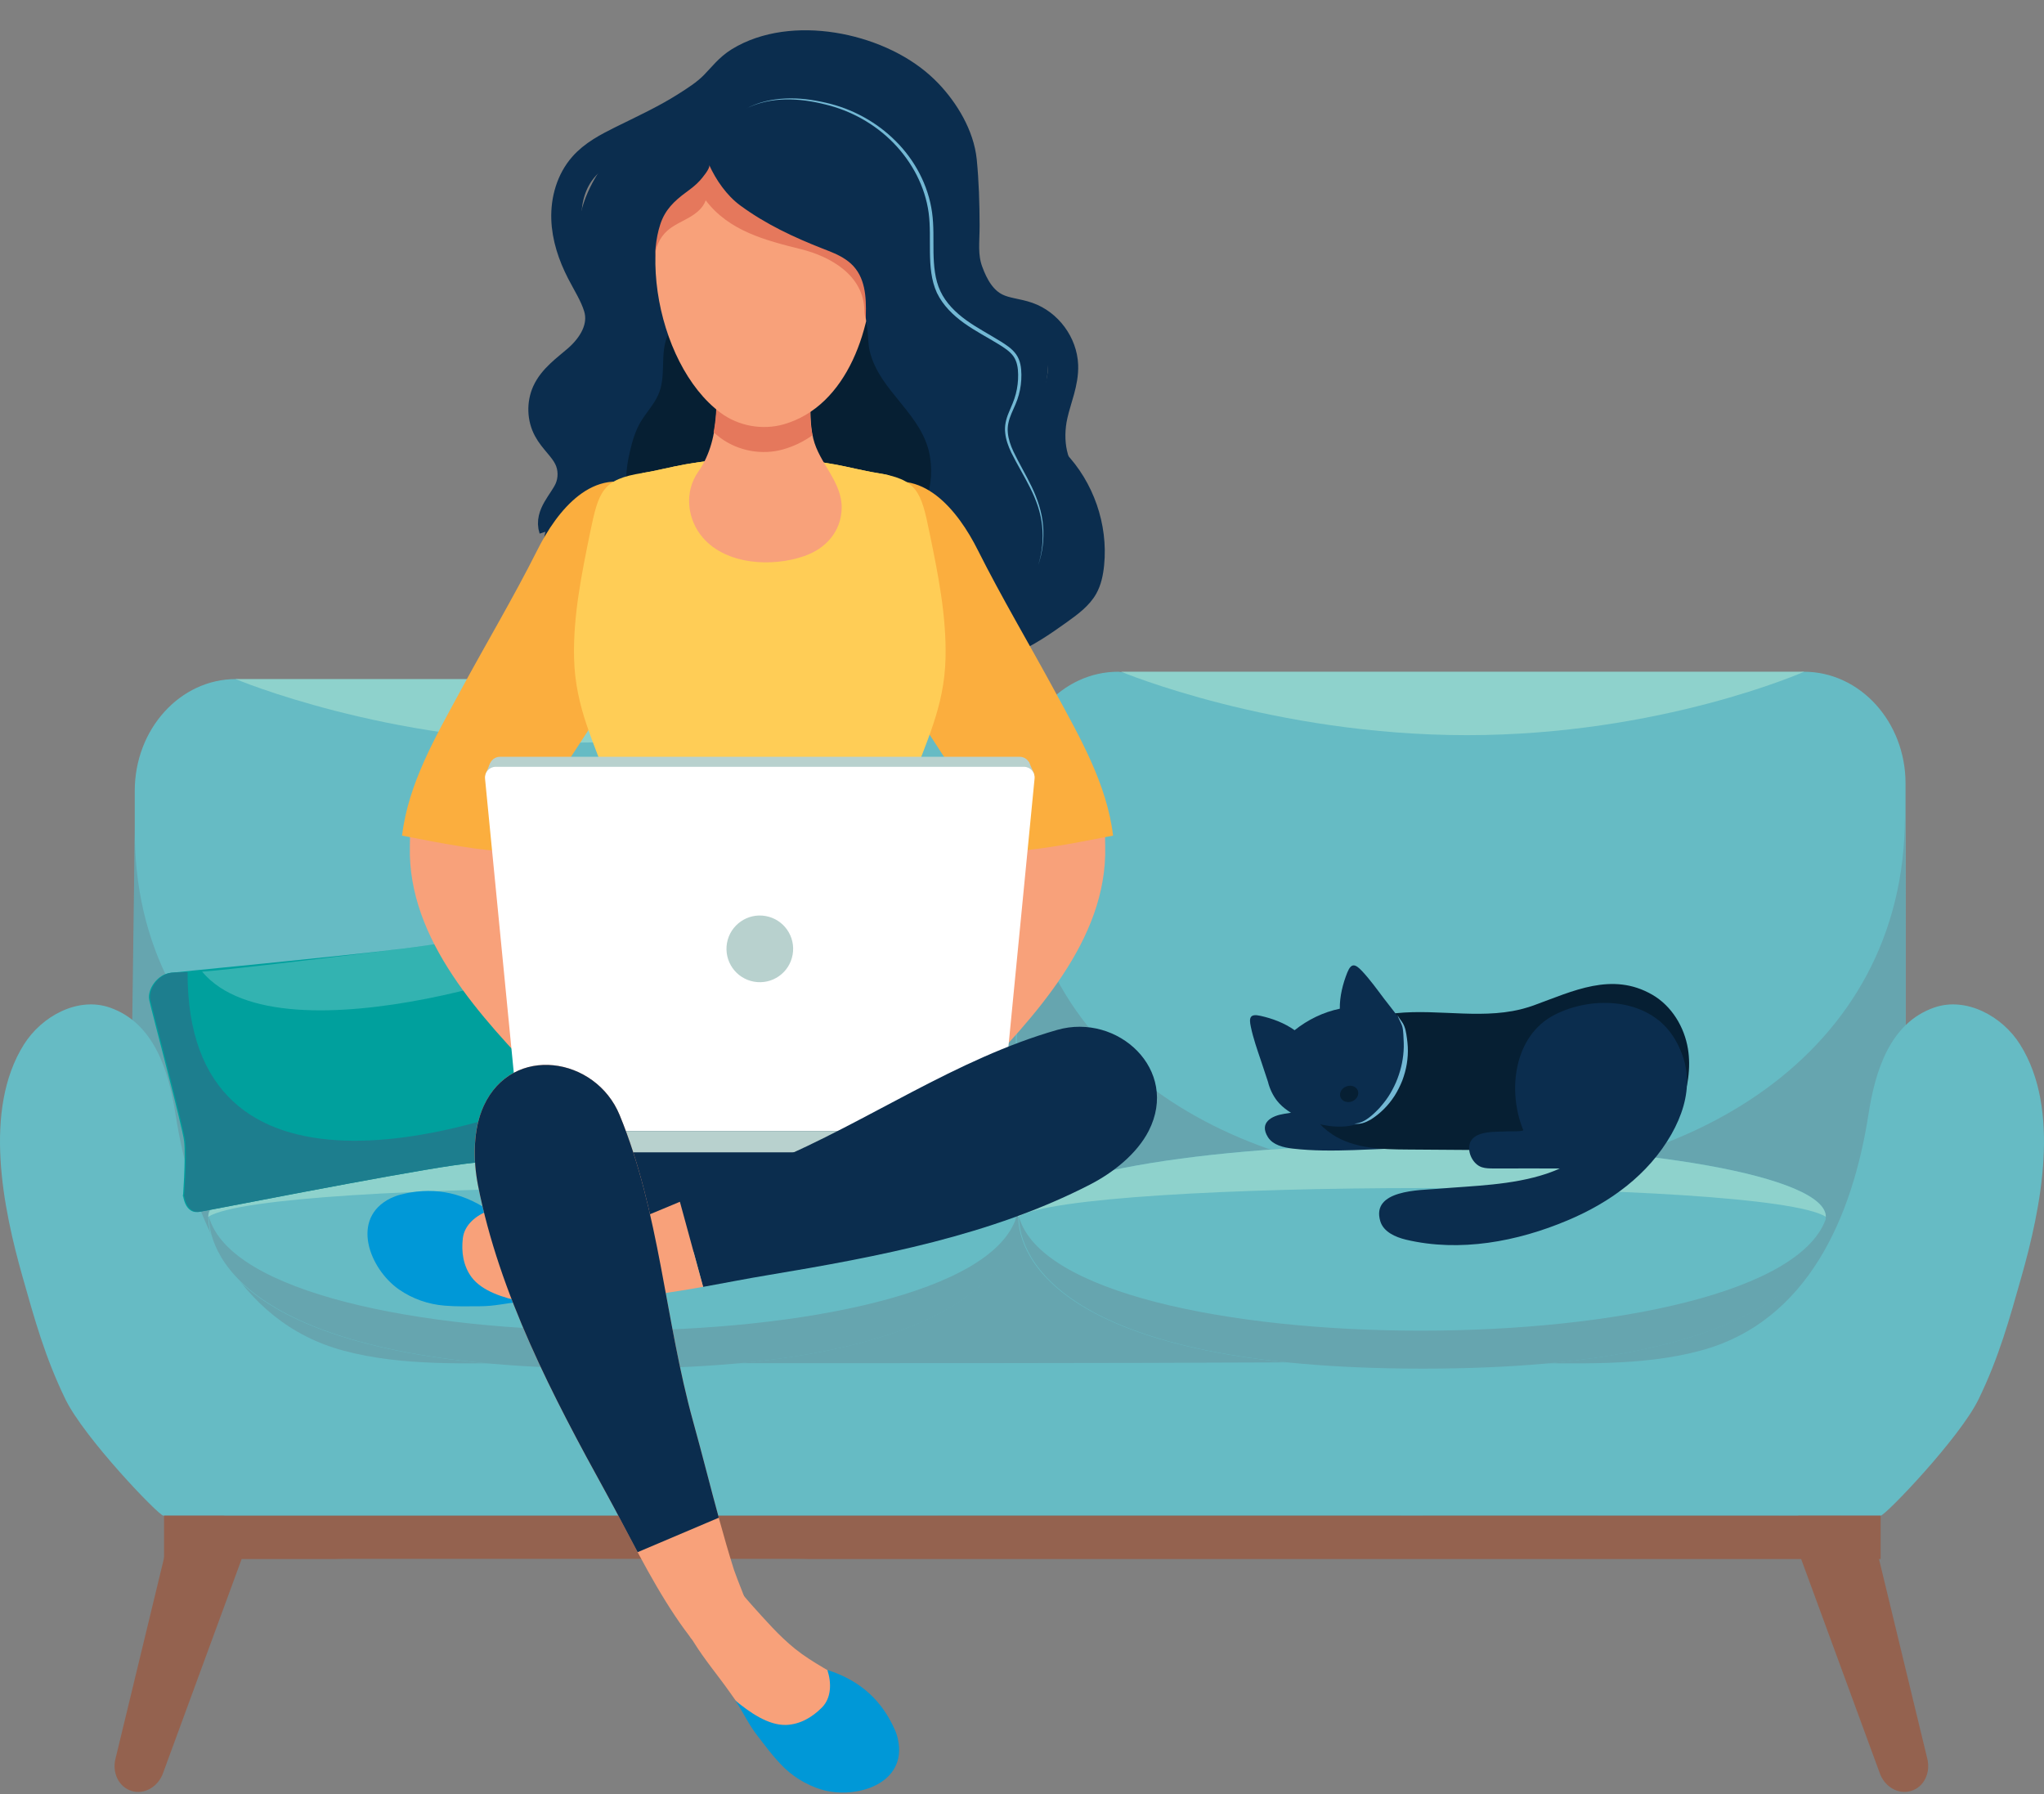 <svg xmlns="http://www.w3.org/2000/svg" viewBox="0 0 270 237" width="270" height="237">
	<rect x="0" y="0" width="270" height="237" fill="#808080" stroke="none"/>
	<defs>
		<clipPath clipPathUnits="userSpaceOnUse" id="cp1">
			<path d="M-1145 -3391L775 -3391L775 2326L-1145 2326Z" />
		</clipPath>
		<clipPath clipPathUnits="userSpaceOnUse" id="cp2">
			<path d="M125.92 133.49C124.48 129.67 122.31 126.54 121.07 122.59C119.38 117.22 118.23 109.58 120.17 104.03C122.23 98.14 124.75 93.49 124.9 86.92C125.03 81.3 123.9 75.77 122.77 70.29C121.66 64.87 121.15 63.3 115.84 62.47C113.95 62.17 112.08 61.66 110.2 61.33C106.99 60.76 103.75 60.5 100.5 60.5L100.5 60.5C100.45 60.5 100.41 60.5 100.37 60.5C100.33 60.5 100.28 60.5 100.24 60.5L100.24 60.5C96.99 60.5 93.74 60.76 90.54 61.33C88.65 61.66 86.78 62.17 84.89 62.47C79.58 63.3 79.08 64.87 77.96 70.29C76.84 75.77 75.7 81.3 75.83 86.92C75.99 93.49 78.51 98.14 80.57 104.03C82.5 109.58 81.36 117.22 79.67 122.59C78.42 126.54 76.26 129.67 74.82 133.49C74.71 133.79 74.6 134.11 74.69 134.42C74.8 134.82 75.19 135.06 75.54 135.25C82.6 138.93 90.51 140.04 98.24 140.61C98.92 140.66 99.58 140.71 100.23 140.75L100.23 140.77C100.28 140.77 100.32 140.76 100.37 140.76C100.41 140.76 100.46 140.77 100.5 140.77L100.5 140.75C101.16 140.71 101.82 140.66 102.5 140.61C110.23 140.04 118.14 138.93 125.19 135.25C125.55 135.06 125.94 134.82 126.05 134.42C126.14 134.11 126.03 133.79 125.92 133.49Z" />
		</clipPath>
	</defs>
	<style>
		tspan { white-space:pre }
		.shp0 { fill: #66a5af } 
		.shp1 { fill: #66bbc4 } 
		.shp2 { fill: #8ed2cc } 
		.shp3 { fill: #94624f } 
		.shp4 { fill: #00a09d } 
		.shp5 { fill: #1d7e8e } 
		.shp6 { opacity: 0.2;fill: #ffffff } 
		.shp7 { fill: #0b2d4e } 
		.shp8 { fill: #061f33 } 
		.shp9 { fill: #73b8d4 } 
		.shp10 { fill: none;stroke: #0b2d4e;stroke-width: 4 } 
		.shp11 { fill: #f8a17a } 
		.shp12 { fill: #fbae3e } 
		.shp13 { fill: #ffcd56 } 
		.shp14 { fill: #e5785c } 
		.shp15 { fill: #b8d1ce } 
		.shp16 { fill: #ffffff } 
		.shp17 { fill: #0098d7 } 
	</style>
	<g id="Desktop-1" clip-path="url(#cp1)">
		<g id="Grupo 13346">
			<g id="Grupo 13328">
				<g id="Grupo 13155">
					<path id="Retângulo 11156" class="shp0" d="M187.94 204.94L79.11 204.94L79.11 160.71L187.94 160.71L187.94 204.94Z" />
					<path id="Caminho 3148" class="shp1" d="M31.17 182.69L121.23 182.69C128.61 182.69 134.6 176.08 134.6 167.93L134.6 104.46C134.6 96.3 128.61 89.69 121.23 89.69C121.23 89.69 96.32 92.89 76.77 92.89C57.23 92.89 31.17 89.69 31.17 89.69C23.79 89.69 17.8 96.3 17.8 104.46L17.8 167.93C17.8 176.08 23.79 182.69 31.17 182.69Z" />
					<path id="Caminho 3149" class="shp0" d="M46.17 205.92L104.89 205.92C121.18 205.92 134.32 191.03 134.08 172.84C134.08 172.84 134.3 120.86 134.11 108.78C134.08 172.84 16.98 172.84 17.81 109.23C17.58 125.1 16.98 172.84 16.98 172.84C16.74 191.03 29.88 205.92 46.17 205.92Z" />
					<path id="Caminho 3150" class="shp2" d="M120.86 89.69L31.12 89.69C31.12 89.69 51.05 98.08 76.56 98.08C102.06 98.08 120.86 89.69 120.86 89.69Z" />
					<path id="Caminho 3151" class="shp3" d="M252.44 236.55L252.44 236.55C254.15 236.04 255.08 234.11 254.56 232.19L247.46 202.84L237.86 205.75L248.27 234.1C248.89 235.98 250.74 237.07 252.44 236.55Z" />
					<path id="Caminho 3152" class="shp3" d="M17.39 236.55L17.39 236.55C15.69 236.04 14.75 234.11 15.28 232.19L22.38 202.84L31.98 205.75L21.57 234.1C20.94 235.98 19.09 237.07 17.39 236.55Z" />
					<path id="Caminho 3153" class="shp1" d="M147.72 181.71L238.27 181.71C245.69 181.71 251.71 175.1 251.71 166.95L251.71 103.48C251.71 95.33 245.69 88.72 238.27 88.72C238.27 88.72 213.23 91.91 193.57 91.91C173.92 91.91 147.72 88.72 147.72 88.72C140.3 88.72 134.28 95.33 134.28 103.48L134.28 166.95C134.28 175.1 140.3 181.71 147.72 181.71Z" />
					<path id="Caminho 3154" class="shp0" d="M163.22 204.94L222.26 204.94C238.64 204.94 251.85 190.05 251.61 171.86C251.61 171.86 251.83 119.88 251.63 107.8C251.61 171.86 133.87 171.86 134.71 108.26C134.47 124.12 133.87 171.86 133.87 171.86C133.63 190.05 146.84 204.94 163.22 204.94Z" />
					<path id="Caminho 3155" class="shp1" d="M187.94 200.15C164.4 200.13 45.12 200.19 21.58 200.19C20.97 200.19 11.1 189.9 8.63 184.79C5.94 179.25 4.55 174.18 3 168.71C0.41 159.61 -2.27 146.6 3.15 137.97C5.51 134.2 10.3 131.61 14.51 133.08C20.4 135.13 22.31 141.56 23.18 147.14C25.26 160.56 31.13 174.58 45.4 178.4C53.24 180.5 61.7 180.03 69.77 180.04C70.81 180.04 187.93 180.17 187.93 179.69C187.94 186.51 187.94 193.33 187.94 200.15Z" />
					<path id="Caminho 3156" class="shp1" d="M185.09 200.15C208.63 200.13 224.88 200.19 248.42 200.19C249.03 200.19 258.9 189.9 261.37 184.79C264.06 179.25 265.45 174.18 267 168.71C269.59 159.61 272.27 146.6 266.85 137.97C264.49 134.2 259.7 131.61 255.49 133.08C249.6 135.13 247.69 141.56 246.82 147.14C244.74 160.56 238.87 174.58 224.6 178.4C216.76 180.5 208.3 180.03 200.23 180.04C199.19 180.04 185.1 180.17 185.1 179.69C185.1 186.51 185.1 193.33 185.09 200.15Z" />
					<g id="Grupo 13152">
						<path id="Caminho 3157" class="shp1" d="M134.5 160.71C134.5 166 140.2 180.77 187.84 180.77C235.49 180.77 241.18 166 241.18 160.71C241.18 155.42 217.3 151.14 187.84 151.14C158.39 151.14 134.5 155.42 134.5 160.71Z" />
						<path id="Caminho 3158" class="shp2" d="M134.5 160.71C142.42 155.69 233.03 155.62 241.18 160.71C241.18 155.42 217.3 151.14 187.84 151.14C158.39 151.14 134.5 155.42 134.5 160.71Z" />
						<path id="Caminho 3159" class="shp0" d="M134.6 160.71C134.6 166 140.3 180.77 187.94 180.77C235.58 180.77 241.28 166 241.28 160.71C235.03 180.77 140.2 180.77 134.6 160.71Z" />
					</g>
					<g id="Grupo 13153">
						<path id="Caminho 3160" class="shp1" d="M27.51 160.71C27.51 166 33.2 180.77 80.85 180.77C128.49 180.77 134.19 166 134.19 160.71C134.19 155.42 110.3 151.14 80.85 151.14C51.39 151.14 27.51 155.42 27.51 160.71Z" />
						<path id="Caminho 3161" class="shp2" d="M27.51 160.71C35.42 155.69 126.03 155.62 134.19 160.71C134.19 155.42 110.3 151.14 80.85 151.14C51.39 151.14 27.51 155.42 27.51 160.71Z" />
						<path id="Caminho 3162" class="shp0" d="M27.6 160.71C27.6 166 33.3 180.77 80.94 180.77C128.58 180.77 134.28 166 134.28 160.71C128.03 180.77 33.2 180.77 27.6 160.71Z" />
					</g>
					<path id="Caminho 3163" class="shp2" d="M238.32 88.72L148.09 88.72C148.09 88.72 168.13 97.1 193.77 97.1C219.41 97.1 238.32 88.72 238.32 88.72Z" />
					<path id="Retângulo 11157" class="shp3" d="M248.42 205.92L21.67 205.92L21.67 200.19L248.42 200.19L248.42 205.92Z" />
					<g id="Grupo 13154">
						<path id="Caminho 3164" class="shp4" d="M19.71 132.08C20 133.46 24.07 148.69 24.32 150.72C24.57 152.74 24.12 159.12 24.15 157.99C24.17 156.85 24.03 160.39 26.26 160.07C27.37 159.91 51.24 155.18 59.86 153.93C68.51 152.67 77.27 152.8 78.11 152.66C79.81 152.37 80.42 151.46 81.02 148.85C81.63 146.23 77.94 135.59 77.39 132.16C76.84 128.72 78.15 126.45 77.77 124.76C77.28 122.53 75.14 121.8 73.31 122.03C72.25 122.16 61.45 124.29 53.01 125.32C44.7 126.35 23.39 128.38 22.52 128.49C20.77 128.7 19.42 130.69 19.71 132.08Z" />
						<path id="Caminho 3165" class="shp5" d="M19.86 132.06C20.15 133.44 24.22 148.67 24.47 150.7C24.72 152.73 24.27 159.1 24.3 157.97C24.32 156.83 24.18 160.37 26.41 160.05C27.52 159.89 51.39 155.16 60.01 153.91C68.66 152.66 77.42 152.78 78.27 152.64C79.96 152.36 80.57 151.44 81.18 148.83C81.45 147.64 80.84 144.8 80.04 141.73C61.83 150.74 24.63 160.95 24.78 128.38C23.66 128.42 22.94 128.44 22.67 128.47C20.92 128.68 19.57 130.67 19.86 132.06Z" />
						<path id="Caminho 3166" class="shp6" d="M77.77 124.76C77.28 122.53 75.14 121.8 73.3 122.03C72.25 122.16 61.45 124.29 53.01 125.32C48.53 125.88 29.37 128.21 26.69 128.33C37.24 140.96 78.15 126.45 77.77 124.76Z" />
					</g>
				</g>
				<g id="Grupo 13158">
					<g id="Grupo 13156">
						<path id="Caminho 3167" class="shp7" d="M185 145.7C179.84 145.46 174.7 146.29 169.6 147.12C167.98 147.38 166.28 148.27 167.49 150.2C168.16 151.25 169.54 151.56 170.78 151.71C176.11 152.32 181.59 151.64 186.94 151.65" />
						<path id="Caminho 3168" class="shp8" d="M222.97 138.55C223.76 143.33 221.51 150.25 216.29 151.65C214.18 152.21 211.64 152.01 209.47 152C206.82 151.98 204.17 151.96 201.53 151.94C196.33 151.91 191.13 151.87 185.93 151.83C182.5 151.81 178.86 151.72 175.99 149.83C172.6 147.59 170.9 143.44 173.16 139.87C175.1 136.8 178.74 134.92 182.2 134.17C188 132.92 194.03 134.58 199.8 133.54C200.73 133.37 201.65 133.13 202.57 132.8C207.78 130.91 212.95 128.31 218.27 131.39C220.82 132.87 222.5 135.64 222.97 138.55Z" />
						<path id="Caminho 3169" class="shp7" d="M179.9 128.24C179.03 127.32 178.5 127.14 177.97 128.45C177.37 129.96 176.96 131.6 176.98 133.23C174.81 133.68 172.75 134.68 171.01 136.07C169.67 135.12 168.08 134.52 166.49 134.17C165.12 133.86 164.96 134.4 165.23 135.63C165.55 137.16 166.07 138.63 166.57 140.11C166.89 141.03 167.17 141.96 167.49 142.88C167.72 143.83 168.17 144.74 168.72 145.43C170.24 147.32 173.26 148.41 175.6 148.72C178.25 149.07 180.77 148.4 182.55 146.38C184.15 144.57 185.25 142.11 185.66 139.74C185.9 138.39 185.79 136.95 185.31 135.65C184.78 134.19 183.73 133.12 182.82 131.9C181.88 130.65 180.97 129.38 179.9 128.24Z" />
						<path id="Caminho 3170" class="shp7" d="M219.06 134.74C224.06 139.49 223.53 144.97 220.78 149.82C217.72 155.19 212.68 158.83 207.06 161.19C200.43 163.99 192.84 165.42 185.74 163.74C184.31 163.4 182.75 162.7 182.33 161.3C181.08 157.14 187.57 157.21 189.88 157.02C194.64 156.61 199.68 156.56 204.3 155.02C209.37 153.32 212.99 149.7 215.52 145.07" />
						<path id="Caminho 3171" class="shp7" d="M222.68 142.4C222.66 140.17 221.9 137.94 220.51 136.19C216.98 131.75 210.11 131.61 205.38 134.02C199.95 136.78 199.09 144.1 201.21 149.25C201.31 149.48 199.31 149.42 199.14 149.43C197.71 149.53 194.74 149.25 194.16 151.01C193.78 152.19 194.57 153.79 195.75 154.17C196.25 154.33 196.78 154.33 197.29 154.33C201.01 154.32 204.73 154.33 208.45 154.34C211.36 154.35 213.56 153.81 215.3 151.32C216.21 150.03 216.9 148.59 217.87 147.34" />
						<path id="Elipse 74" class="shp8" d="M178.6 145.47C177.97 145.71 177.28 145.47 177.07 144.92C176.86 144.38 177.2 143.74 177.84 143.5C178.47 143.25 179.15 143.5 179.36 144.04C179.57 144.58 179.23 145.22 178.6 145.47Z" />
					</g>
					<g id="Grupo 13157">
						<path id="Caminho 3172" class="shp9" d="M184.6 134.08C184.77 134.41 185 134.69 185.21 135C185.31 135.15 185.41 135.32 185.48 135.5C185.56 135.68 185.61 135.86 185.66 136.05C185.75 136.42 185.8 136.79 185.85 137.15C185.9 137.51 185.94 137.89 185.96 138.27C186 139.02 185.95 139.78 185.83 140.52C185.71 141.27 185.5 142 185.24 142.71C184.96 143.41 184.62 144.09 184.22 144.73C183.81 145.36 183.34 145.96 182.8 146.49C182.27 147.02 181.68 147.49 181.04 147.89C180.71 148.07 180.37 148.24 180 148.34C179.64 148.44 179.25 148.47 178.89 148.4C179.63 148.39 180.29 148.04 180.85 147.61C181.14 147.39 181.41 147.15 181.67 146.9C181.8 146.77 181.93 146.65 182.05 146.52C182.18 146.39 182.3 146.26 182.41 146.12C182.88 145.58 183.31 145.01 183.67 144.39C184.03 143.77 184.35 143.13 184.6 142.46C185.11 141.13 185.4 139.71 185.43 138.27C185.44 137.91 185.42 137.56 185.4 137.19C185.39 136.82 185.37 136.46 185.33 136.11C185.31 135.93 185.28 135.75 185.24 135.59C185.19 135.42 185.12 135.26 185.04 135.09C184.89 134.77 184.7 134.44 184.6 134.08Z" />
					</g>
				</g>
				<g id="Grupo 13164">
					<g id="Grupo 13163">
						<path id="Caminho 3173" class="shp7" d="M133.87 86.38C128.67 88.5 122.12 87.86 117.53 84.6C112.92 81.32 108.69 78.91 102.83 78.73C99.19 78.63 95.78 80.15 92.31 81.02C89.27 81.78 86.94 84.23 83.65 84.68C79.33 85.27 74.9 82.62 72.95 78.71C71.01 74.81 71.43 69.95 73.61 66.17C75.19 63.41 76.65 61.35 74.87 58.28C74.48 57.61 73.99 56.99 73.73 56.26C73.48 55.57 73.44 54.83 73.47 54.1C73.63 50.11 76.65 47.12 78.66 43.83C79.13 43.06 79.6 42.27 79.74 41.38C80.1 39.11 78.3 37.15 77.34 35.07C74.23 28.31 79.54 20.63 84.71 16.58C87.75 14.19 91.41 13.23 94.69 11.28C96.19 10.39 97.55 9.29 99.07 8.44C101.71 6.94 104.59 6.88 107.52 7.29C115.87 8.46 125.37 14.53 127.3 23.27C128.61 29.2 126.47 36.08 132.33 40.23C134.1 41.48 136.33 42.22 137.54 44.02C140.1 47.84 136.34 53.5 138.68 57.45C139.2 58.34 139.98 59.03 140.69 59.77C144.44 63.67 146.38 69.25 145.85 74.64C145.72 75.96 145.45 77.28 144.8 78.43C143.91 80.01 142.39 81.13 140.92 82.18C138.71 83.76 136.45 85.32 133.94 86.35C133.92 86.36 133.89 86.37 133.87 86.38Z" />
						<path id="Caminho 3174" class="shp10" d="M141.44 64.26C138.85 62.03 138.29 58.14 139.04 54.8C139.53 52.62 140.5 50.49 140.42 48.26C140.31 45.46 138.36 42.82 135.72 41.89C134.37 41.41 132.89 41.35 131.6 40.73C129.65 39.8 128.57 37.84 127.86 35.89C127.09 33.77 127.41 31.96 127.4 29.74C127.39 26.9 127.31 24.06 127.03 21.23C126.69 17.97 124.74 14.74 122.51 12.4C122.19 12.07 121.85 11.74 121.5 11.43C115.7 6.25 104.6 3.98 97.72 8.2C96.35 9.04 95.5 10.2 94.41 11.31C93.31 12.44 91.87 13.35 90.54 14.19C87.84 15.89 84.94 17.22 82.09 18.63C80.27 19.54 78.41 20.51 77.08 22.04C75.46 23.89 74.75 26.41 74.82 28.86C74.89 31.31 75.7 33.69 76.82 35.87C77.61 37.41 78.57 38.88 79.08 40.54C79.9 43.24 78.33 45.78 76.34 47.51C74.83 48.82 73.09 50.02 72.26 51.84C71.58 53.36 71.64 55.19 72.43 56.65C73.16 58.02 74.46 59.03 75.14 60.42C75.8 61.75 75.82 63.38 75.2 64.74C74.4 66.46 72.58 68.05 73.18 69.85" />
						<path id="Caminho 3175" class="shp7" d="M131.19 144.22C130.5 146.17 129.58 147.85 128.68 149.25C123.77 156.85 117.9 162.05 112.07 165.4C106.87 168.39 101.42 168.26 96.1 167.1C92.47 166.3 88.85 163.8 85.34 161.48C81.74 159.1 78.18 156.26 74.81 152.48C72.17 149.5 69.79 145.81 69.39 138.78C69.23 136.01 69.5 132.95 70.46 131.07C71.61 128.81 73.35 128.89 74.9 129.16C83.69 130.67 92.2 137.23 101.04 137.35C105.98 137.42 110.59 134.57 115.33 132C118.99 130.01 123.06 127.82 126.87 128.24C130.32 128.62 133.74 137.1 131.19 144.22Z" />
						<path id="Caminho 3176" class="shp11" d="M75.99 127.76C75.78 127.28 75.56 126.78 75.33 126.27C72.96 120.96 71.21 115.36 70.16 109.63C69.78 107.57 69.39 105.31 67.81 103.92C65.63 102.01 61.38 102.25 58.68 102.61C57.41 102.78 56.09 103.22 55.33 104.24C54.06 105.93 54.19 109.75 54.14 111.79C53.84 124.18 63.63 134.42 71.61 142.78C73.15 144.39 74.81 146.02 76.94 146.67C79.07 147.32 81.77 146.65 82.7 144.63C83.38 143.14 82.97 141.4 82.42 139.86C81.5 137.21 80.1 134.78 78.5 132.48C77.43 130.92 76.72 129.4 75.99 127.76Z" />
						<path id="Caminho 3177" class="shp8" d="M122.86 60.43C123.19 62.59 122.94 64.81 122 66.78C119.44 72.1 113.11 73.14 107.77 73.34C105.8 73.42 103.81 73.32 101.85 73.03C100.11 72.77 98.56 73.04 96.79 73C93.31 72.92 89.85 71.89 86.91 70.02C85.48 69.11 84.13 67.96 83.4 66.44C82.39 64.34 82.68 61.85 83.22 59.59C83.52 58.28 83.91 56.97 84.58 55.8C85.3 54.56 86.34 53.5 86.93 52.19C88.06 49.73 87.14 46.86 88.14 44.44C88.92 42.55 90.9 40.42 92.53 39.24C94.76 37.63 97.63 37.13 100.37 37.31C103.11 37.5 105.77 38.33 108.38 39.18C110.43 39.85 112.2 39.43 113.71 41.13C114.9 42.48 114.49 44.68 114.87 46.31C116.15 51.79 122 54.69 122.86 60.43Z" />
						<path id="Caminho 3178" class="shp12" d="M85.06 84.79C81.57 90.76 77.64 96.5 73.89 102.32C71.8 105.57 69.67 108.87 68.55 112.56C63.38 112.44 58.19 111.34 53.11 110.37C53.92 103.51 57.55 97.29 60.79 91.31C64.16 85.07 67.8 78.98 70.98 72.65C73.56 67.49 78.38 61.34 84.84 64.44C89.8 66.82 89.03 73.65 88 78.06C87.46 80.41 86.32 82.62 85.06 84.79Z" />
						<path id="Caminho 3179" class="shp11" d="M124.14 127.76C124.36 127.28 124.57 126.78 124.8 126.27C127.18 120.96 128.92 115.36 129.98 109.63C130.36 107.57 130.74 105.31 132.32 103.92C134.5 102.01 138.76 102.25 141.46 102.61C142.72 102.78 144.04 103.22 144.81 104.24C146.07 105.93 145.94 109.75 145.99 111.79C146.3 124.18 136.5 134.42 128.52 142.78C126.99 144.39 125.32 146.02 123.19 146.67C121.07 147.32 118.37 146.65 117.43 144.63C116.75 143.14 117.17 141.4 117.71 139.86C118.64 137.21 120.04 134.78 121.63 132.48C122.71 130.92 123.42 129.4 124.14 127.76Z" />
						<path id="Caminho 3180" class="shp12" d="M115.08 84.79C118.56 90.76 122.49 96.5 126.24 102.32C128.34 105.57 130.46 108.87 131.58 112.56C136.76 112.44 141.95 111.34 147.03 110.37C146.21 103.51 142.59 97.29 139.35 91.31C135.97 85.07 132.34 78.98 129.16 72.65C126.58 67.49 121.75 61.34 115.3 64.44C110.33 66.82 111.11 73.65 112.13 78.06C112.68 80.41 113.81 82.62 115.08 84.79Z" />
						<g id="Grupo 13160">
							<path id="Caminho 3181" class="shp13" d="M125.92 133.49C124.48 129.67 122.31 126.54 121.07 122.59C119.38 117.22 118.23 109.58 120.17 104.03C122.23 98.14 124.75 93.49 124.9 86.92C125.03 81.3 123.9 75.77 122.77 70.29C121.66 64.87 121.15 63.3 115.84 62.47C113.95 62.17 112.08 61.66 110.2 61.33C106.99 60.76 103.75 60.5 100.5 60.5L100.5 60.5C100.45 60.5 100.41 60.5 100.37 60.5C100.33 60.5 100.28 60.5 100.24 60.5L100.24 60.5C96.99 60.5 93.74 60.76 90.54 61.33C88.65 61.66 86.78 62.17 84.89 62.47C79.58 63.3 79.08 64.87 77.96 70.29C76.84 75.77 75.7 81.3 75.83 86.92C75.99 93.49 78.51 98.14 80.57 104.03C82.5 109.58 81.36 117.22 79.67 122.59C78.42 126.54 76.26 129.67 74.82 133.49C74.71 133.79 74.6 134.11 74.69 134.42C74.8 134.82 75.19 135.06 75.54 135.25C82.6 138.93 90.51 140.04 98.24 140.61C98.92 140.66 99.58 140.71 100.23 140.75L100.23 140.77C100.28 140.77 100.32 140.76 100.37 140.76C100.41 140.76 100.46 140.77 100.5 140.77L100.5 140.75C101.16 140.71 101.82 140.66 102.5 140.61C110.23 140.04 118.14 138.93 125.19 135.25C125.55 135.06 125.94 134.82 126.05 134.42C126.14 134.11 126.03 133.79 125.92 133.49Z" />
							<g id="Grupo 13159" clip-path="url(#cp2)">
								<path id="Caminho 3182" class="shp13" d="M117.17 63.61C117.5 62.6 118.73 60.35 118.11 59.47C117.48 58.58 115.16 58.77 114.25 58.8C104.27 59.14 94.29 59.48 84.31 59.81C84.89 61.95 84.91 63.94 85.73 66.06C86.43 67.86 87.36 69.57 88.54 71.09C90.9 74.14 94.23 76.28 98.02 77.03C104.45 78.29 111.55 75.15 114.81 69.47C115.86 67.63 116.52 65.61 117.17 63.61Z" />
							</g>
						</g>
						<path id="Caminho 3184" class="shp11" d="M92.89 71.07C96.01 74.62 102.02 74.91 106.23 73.45C109.09 72.46 111.12 70.2 111.18 67.1C111.24 63.63 108.2 61.17 107.43 57.93C106.99 56.1 107.04 54.21 107.08 52.35C107.14 50.17 107.15 47.99 107.26 45.81C105.1 45.36 103.35 45.13 101.07 45.22C99.17 45.3 97.28 45.1 95.39 45.22C95.24 45.22 95.07 45.24 94.96 45.34C94.86 45.44 94.84 45.6 94.82 45.75C94.57 48.69 94.82 51.67 94.62 54.61C94.44 57.32 93.83 60.04 92.25 62.28C90.31 65.02 90.79 68.69 92.89 71.07Z" />
						<g id="Grupo 13162">
							<g id="Grupo 13161">
								<path id="Caminho 3185" class="shp9" d="M98.64 14.3C100.21 13.48 101.99 13.09 103.76 13.01C105.54 12.93 107.32 13.16 109.05 13.56C112.52 14.33 115.79 16.1 118.31 18.63C120.85 21.15 122.62 24.48 123.12 28.05C123.37 29.83 123.28 31.62 123.31 33.38C123.35 35.12 123.49 36.91 124.22 38.46C124.95 40.02 126.23 41.28 127.63 42.29C129.05 43.31 130.62 44.13 132.14 45.07C132.88 45.54 133.68 46.03 134.23 46.81C134.79 47.6 134.91 48.57 134.92 49.47C134.93 50.37 134.82 51.28 134.58 52.15C134.35 53.03 133.94 53.84 133.6 54.64C133.26 55.45 133.04 56.28 133.13 57.14C133.2 57.99 133.49 58.82 133.86 59.62C134.61 61.2 135.53 62.72 136.3 64.33C137.06 65.93 137.64 67.65 137.78 69.43C137.94 71.2 137.71 73 137.13 74.67C137.67 72.99 137.85 71.19 137.66 69.44C137.48 67.68 136.87 66.01 136.08 64.44C135.29 62.85 134.36 61.35 133.57 59.75C133.19 58.94 132.87 58.08 132.78 57.17C132.67 56.25 132.9 55.32 133.25 54.5C133.59 53.67 133.97 52.88 134.18 52.04C134.4 51.2 134.5 50.34 134.49 49.47C134.48 48.61 134.35 47.74 133.87 47.06C133.39 46.39 132.64 45.92 131.9 45.46C130.4 44.54 128.81 43.72 127.35 42.68C125.9 41.64 124.56 40.34 123.76 38.68C122.99 37 122.87 35.15 122.84 33.39C122.81 31.61 122.9 29.84 122.67 28.11C122.2 24.64 120.48 21.41 118.04 18.9C115.6 16.39 112.42 14.61 108.99 13.79C107.29 13.36 105.53 13.1 103.76 13.13C102 13.17 100.23 13.52 98.64 14.3Z" />
							</g>
						</g>
						<path id="Caminho 3186" class="shp14" d="M107.31 57.5C106.97 55.79 107 54.05 107.04 52.32C107.1 50.14 107.11 47.96 107.22 45.79C105.06 45.33 103.31 45.1 101.03 45.2C99.13 45.28 97.24 45.08 95.35 45.19C95.2 45.2 95.03 45.22 94.92 45.32C94.82 45.42 94.8 45.58 94.78 45.73C94.53 48.66 94.78 51.64 94.58 54.59C94.52 55.43 94.42 56.27 94.26 57.1C94.56 57.36 94.86 57.61 95.17 57.84C97.51 59.57 100.66 60.15 103.46 59.35C104.88 58.95 106.16 58.31 107.31 57.5Z" />
						<path id="Caminho 3187" class="shp11" d="M115.29 34.14C115.23 31.26 114.79 28.53 114.02 26.27C110.68 16.51 98.42 14.27 91.16 21.41C83.06 29.37 86.47 48.08 95.21 54.54C97.55 56.27 100.7 56.84 103.5 56.05C111.96 53.65 115.47 43.15 115.29 34.14Z" />
						<path id="Caminho 3188" class="shp14" d="M115.27 25.68C112.64 15.71 100.58 12.59 92.82 19.19C91.59 20.24 90.73 21.5 89.85 22.84C89.1 23.98 88.06 24.84 87.4 26.09C86.72 27.38 86.29 28.8 86.15 30.25C86.02 31.66 86.48 32.89 86.51 34.24C86.48 32.83 87.09 31.41 88.15 30.47C88.97 29.74 90.01 29.31 90.96 28.77C91.92 28.23 92.86 27.5 93.22 26.46C96.3 30.51 101.09 31.74 105.8 32.91C109.75 33.89 114.09 36.38 114.18 41C114.19 41.58 114.23 41.74 114.48 42.51C114.76 41.82 114.86 41.31 114.94 40.57C115.03 39.81 115.25 39.07 115.39 38.31C115.7 36.77 115.89 35.2 115.97 33.62C116.12 30.74 115.88 27.99 115.27 25.68Z" />
						<path id="Caminho 3189" class="shp7" d="M117.52 42.79C118.3 42.19 118.9 41.32 119.24 40.4C120.29 37.3 120.18 33.88 120.05 30.56C119.98 28.71 119.9 26.83 119.39 25.07C118.84 23.14 117.8 21.43 116.56 19.97C112.98 15.74 107.65 13.59 102.52 14.03C100.46 14.21 98.94 15.2 97.13 16.03C95.37 16.85 93.29 17.3 91.43 17.91C89.29 18.62 87.08 19.36 85.38 20.85C84.14 21.93 83.24 23.36 82.59 24.88C81.81 26.7 81.74 28.72 81.96 30.67C82.14 32.27 82.35 33.97 83.06 35.47C83.73 36.87 85.21 37.78 86.53 38.48C86.33 38.37 86.5 36.06 86.5 35.71C86.47 33.67 86.58 31.58 87.22 29.63C87.84 27.72 89.06 26.55 90.64 25.39C91.28 24.92 91.92 24.44 92.45 23.85C92.71 23.56 93.87 22.21 93.68 21.79C94.58 23.78 96 25.82 97.76 27.12C101.11 29.59 104.85 31.34 108.63 32.82C108.91 32.93 109.19 33.03 109.47 33.15C110.51 33.56 111.54 34.04 112.4 34.82C114.31 36.56 114.44 39.23 114.37 41.64C114.36 41.9 114.36 42.17 114.44 42.42C114.84 43.6 116.75 43.37 117.52 42.79Z" />
						<path id="Caminho 3190" class="shp15" d="M64.74 100.81L64.14 102.25L136.63 102.25L135.9 100.63L64.74 100.81Z" />
						<path id="Caminho 3191" class="shp15" d="M131.63 148.06L69.11 148.06L64.63 101.52C64.55 100.68 65.2 99.96 66.02 99.96L134.71 99.96C135.54 99.96 136.18 100.68 136.1 101.52L131.63 148.06Z" />
						<path id="Caminho 3192" class="shp16" d="M132.12 149.38L68.62 149.38L64.07 102.84C63.99 102 64.65 101.28 65.48 101.28L135.25 101.28C136.09 101.28 136.75 102 136.66 102.84L132.12 149.38Z" />
						<path id="Retângulo 11158" class="shp15" d="M68.62 149.38L132.08 149.38L132.08 152.2L68.62 152.2L68.62 149.38Z" />
						<path id="Elipse 75" class="shp15" d="M104.7 126.1C104.27 128.5 101.99 130.09 99.59 129.66C97.2 129.23 95.61 126.95 96.03 124.55C96.46 122.16 98.75 120.56 101.14 120.99C103.54 121.42 105.13 123.71 104.7 126.1Z" />
						<path id="Caminho 3193" class="shp7" d="M92.88 169.97C95.79 169.45 98.68 168.87 101.55 168.4C115.94 166 130.95 163.18 144.02 156.44C147.04 154.88 150.17 152.42 151.74 149.36C155.84 141.3 147.65 133.74 139.65 136.03C126.28 139.85 114.68 148.13 101.87 153.52C99.73 154.42 97.58 155.36 95.41 156.31C93.55 157.12 91.68 157.94 89.81 158.73" />
						<path id="Caminho 3194" class="shp11" d="M89.81 158.73C87.67 159.64 85.51 160.53 83.36 161.36C81.15 162.2 68.38 165.02 71.22 169.84C71.78 170.79 73.01 171.04 74.1 171.17C80.37 171.96 86.66 171.08 92.88 169.97" />
						<path id="Caminho 3195" class="shp11" d="M78.73 171.49C75.96 171.81 73.07 171.71 70.51 171.86C69.35 171.93 68.2 172 67.04 171.99C65.2 171.97 63.37 171.76 61.54 171.55C60.21 171.4 58.89 171.25 57.56 171.1C56.83 171.01 56.08 170.92 55.48 170.51C54.76 170.02 54.39 169.17 54.05 168.37C53.38 166.78 52.53 165.25 52.03 163.59C51.7 162.5 51.34 161.44 52.07 160.43C52.43 159.94 52.93 159.57 53.44 159.23C54.09 158.79 54.76 158.38 55.5 158.12C57.91 157.23 60.16 158.18 62.41 159.05C64.8 159.96 67.18 160.96 69.68 161.53C72.37 162.15 75.14 162.27 77.89 162.44C80.08 162.58 83.49 162.41 85.29 163.89C86.03 164.49 87.12 165.87 87.11 166.86C87.09 168.11 85.56 169.23 84.61 169.78C82.86 170.78 80.83 171.26 78.73 171.49Z" />
						<path id="Caminho 3196" class="shp11" d="M91.62 216.87C93.08 219.23 94.95 221.44 96.42 223.54C97.09 224.49 97.75 225.44 98.48 226.34C99.63 227.78 100.93 229.08 102.23 230.39C103.17 231.34 104.11 232.28 105.06 233.23C105.57 233.75 106.11 234.28 106.81 234.5C107.63 234.76 108.53 234.53 109.37 234.29C112.5 233.43 115.47 233.35 115.54 229.37C115.59 226.85 114.65 223.99 112.52 222.56C110.06 220.91 107.37 219.66 105.04 217.79C102.89 216.06 101.08 213.96 99.24 211.92C97.77 210.28 95.79 207.5 93.51 207C92.58 206.8 90.82 206.8 90.05 207.42C89.09 208.21 89.15 210.11 89.31 211.19C89.62 213.19 90.5 215.07 91.62 216.87Z" />
						<path id="Caminho 3197" class="shp17" d="M68.97 171.93C66.63 171.43 63.69 170.59 62.27 168.66C61.19 167.18 60.92 165.35 61.14 163.53C61.36 161.75 62.91 160.51 64.59 159.89C60.7 157.26 56.82 156.78 52.89 157.79C52.46 157.9 52.03 158.06 51.63 158.25C46.2 160.9 48.81 167.6 52.7 170.31C54.47 171.54 56.57 172.28 58.73 172.45C60.46 172.59 61.64 172.53 63.38 172.53C65.48 172.52 66.57 172.14 68.97 171.93Z" />
						<path id="Caminho 3198" class="shp17" d="M97.13 224.6C98.97 226.12 101.46 227.91 103.85 227.83C105.68 227.76 107.28 226.83 108.57 225.53C109.83 224.26 109.85 222.27 109.29 220.57C113.77 221.99 116.55 224.74 118.19 228.44C118.38 228.85 118.52 229.28 118.61 229.73C119.9 235.62 113.03 237.73 108.49 236.36C106.42 235.73 104.54 234.54 103.07 232.96C101.88 231.69 101.2 230.73 100.13 229.36C98.83 227.7 98.45 226.61 97.13 224.6Z" />
						<path id="Caminho 3199" class="shp11" d="M93.37 194.55C94.48 198.76 95.59 203.01 96.89 207.14C96.91 207.22 96.94 207.31 96.97 207.39C97.57 209.1 98.31 210.76 98.89 212.48C99.26 213.58 99.59 214.69 99.83 215.82C99.94 216.36 100.04 216.89 100.09 217.43C100.12 217.65 100.2 217.98 100.14 218.2C100.06 218.47 99.74 218.7 99.49 218.81C99.23 218.93 98.95 218.97 98.66 218.98C97.54 219.04 96.42 218.72 95.36 218.34C94.7 218.11 94.05 217.85 93.41 217.57C92.82 217.31 92.13 217.07 91.6 216.71C91.34 216.54 91.16 216.21 90.97 215.96C90.77 215.69 90.56 215.42 90.36 215.14C89.96 214.59 89.57 214.03 89.19 213.46C87.46 210.87 85.92 208.16 84.44 205.41C82.98 202.69 81.58 199.94 80.08 197.23C73.04 184.46 65.94 170.93 63.12 156.49C62.48 153.16 62.46 149.18 63.9 146.06C67.67 137.84 78.68 139.58 81.85 147.27C87.14 160.13 87.84 174.37 91.56 187.76C92.18 189.99 92.77 192.27 93.37 194.55Z" />
						<path id="Caminho 3200" class="shp7" d="M84.23 205.01C82.84 202.41 81.49 199.79 80.09 197.24C73.04 184.46 65.95 170.94 63.13 156.5C62.49 153.17 62.47 149.19 63.9 146.06C67.68 137.85 78.69 139.58 81.85 147.28C87.14 160.13 87.85 174.37 91.56 187.76C92.18 190 92.78 192.27 93.38 194.56C93.89 196.52 94.41 198.49 94.95 200.46" />
					</g>
				</g>
			</g>
		</g>
	</g>
</svg>
